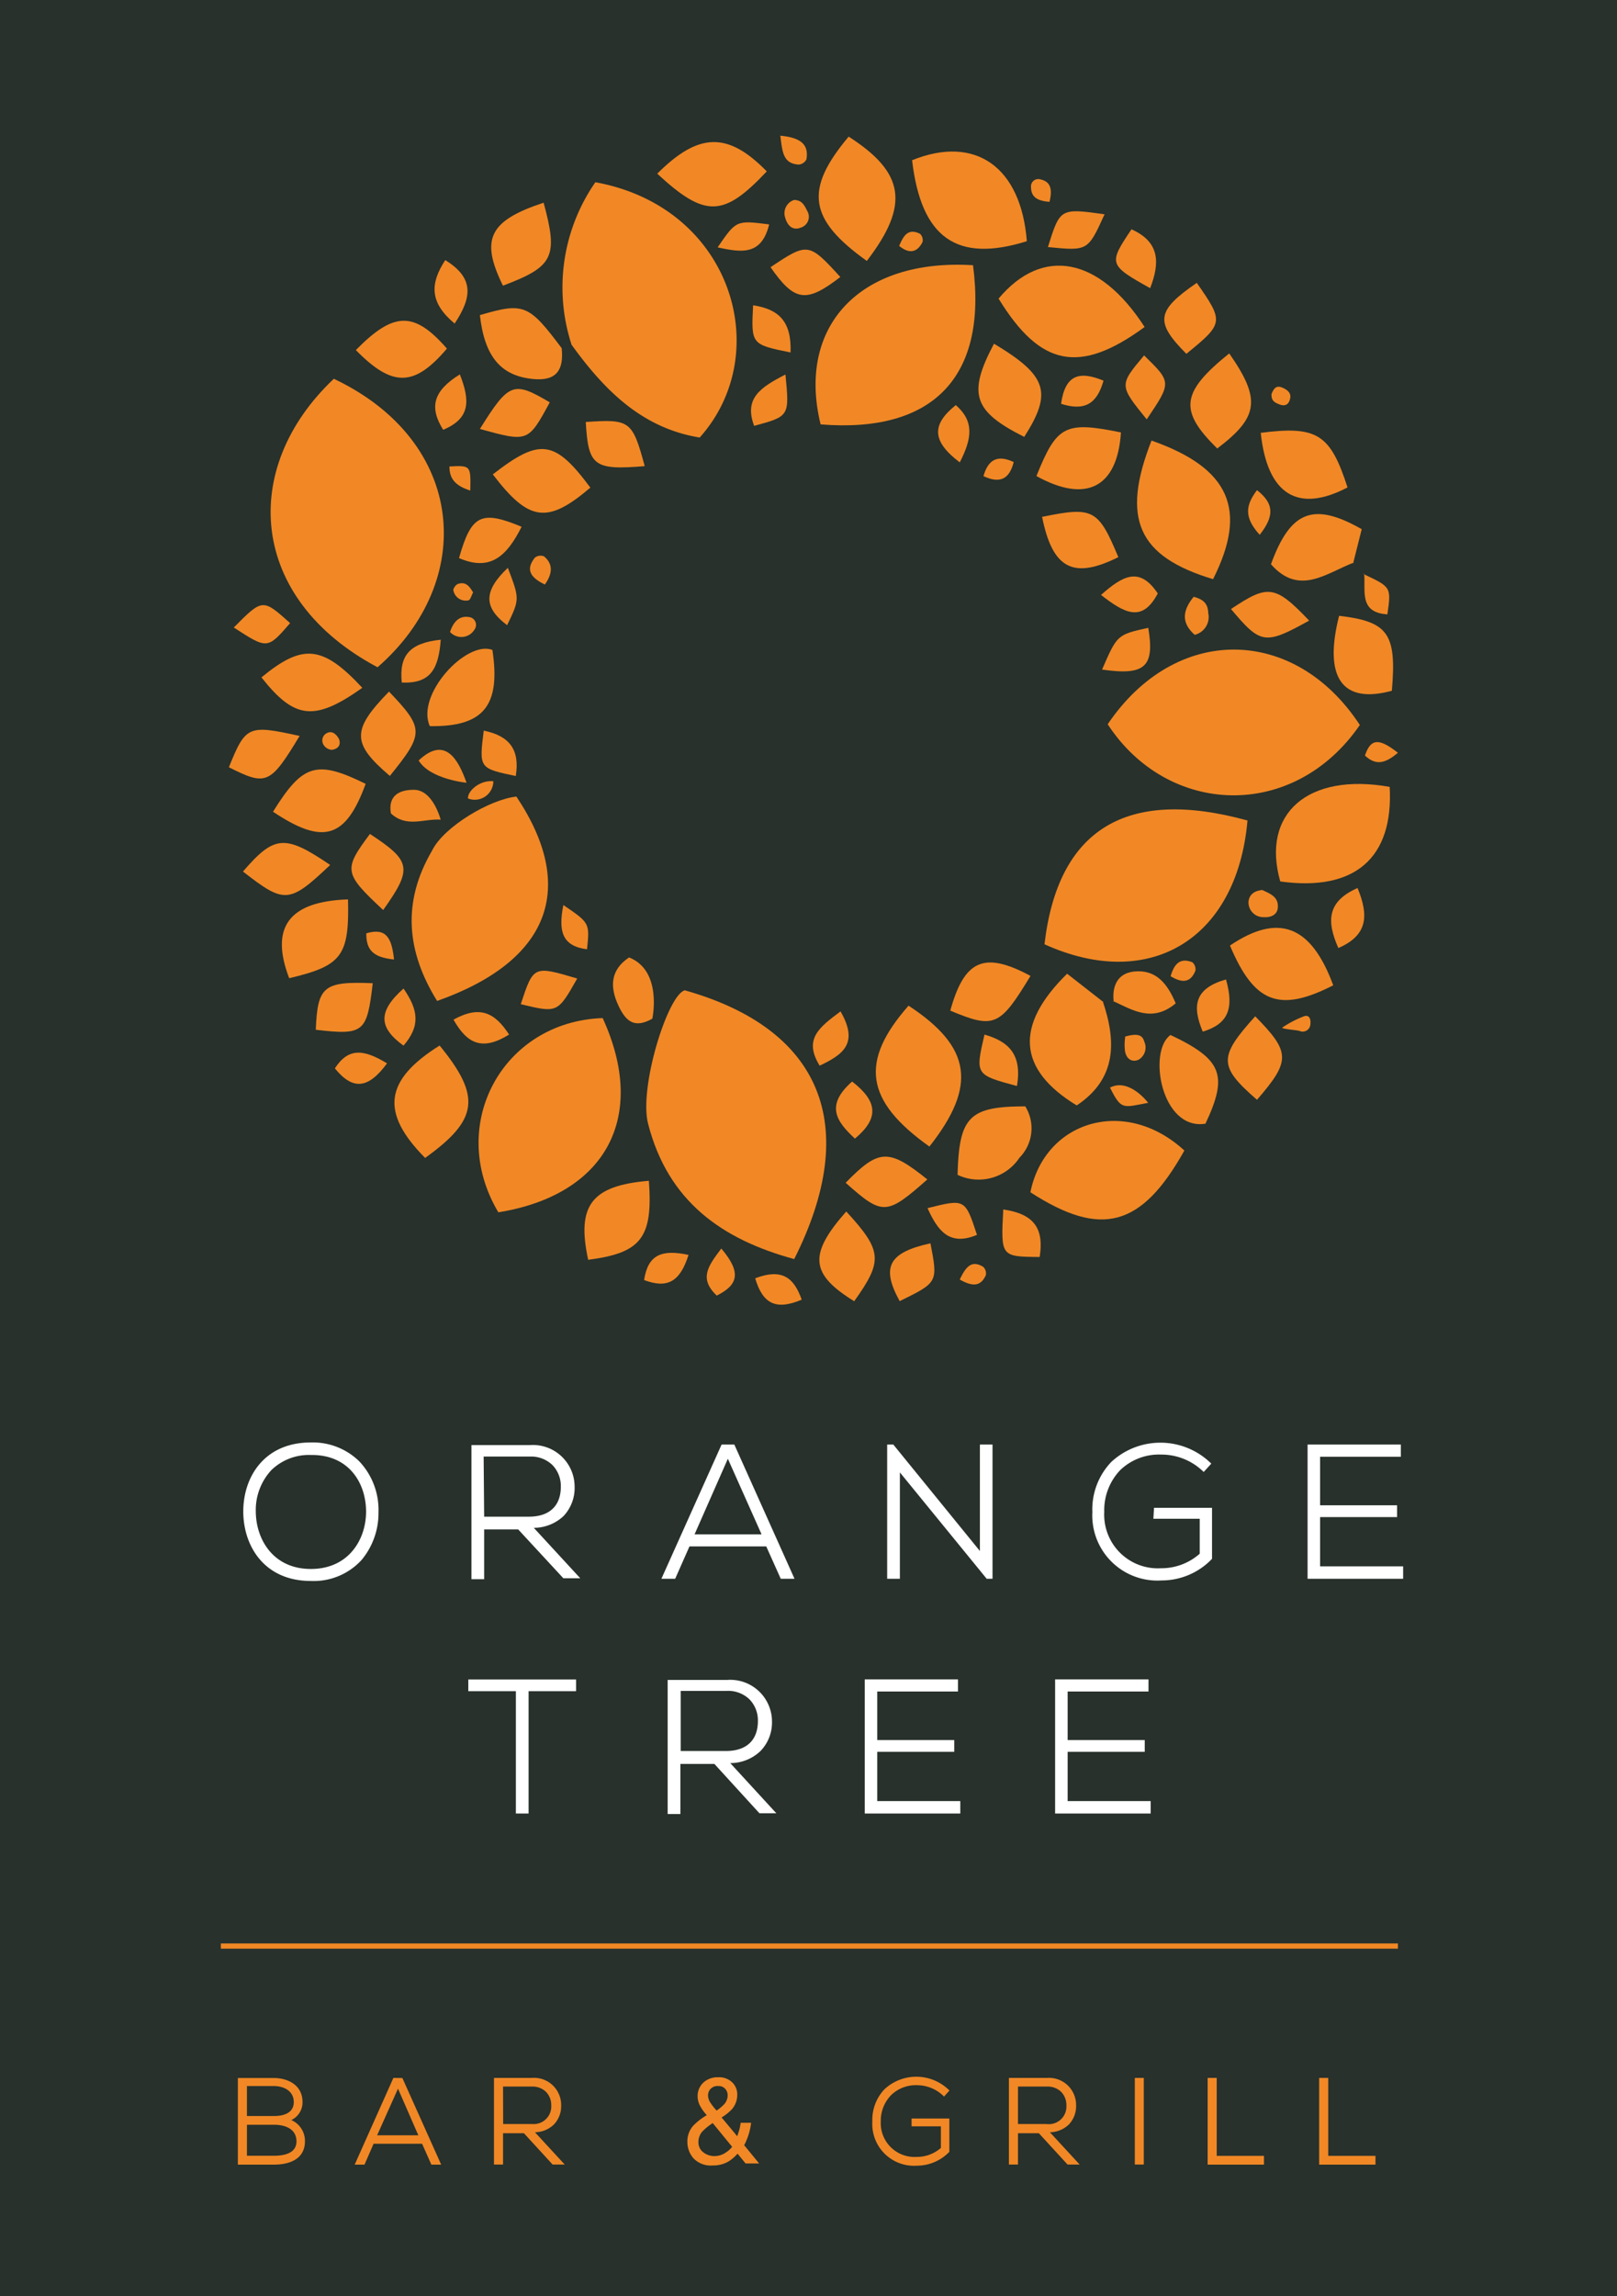 <svg id="Layer_1" data-name="Layer 1" xmlns="http://www.w3.org/2000/svg" viewBox="0 0 155 220"><defs><style>.cls-1{fill:#28312c;}.cls-2{fill:#f18825;}.cls-3{fill:#fff;}</style></defs><title>orange-tree-logo</title><rect class="cls-1" width="155" height="220"/><g id="Ud8vxg"><path class="cls-2" d="M36.19,63.93C23.83,57.36,22.92,44.87,32,36.29,44.72,42.32,45.7,55.65,36.19,63.93Z"/><path class="cls-2" d="M65.64,94.88c13.09,3.69,16.95,12.93,10.49,25.75-6.93-1.88-12.09-5.53-14-12.94C61.21,104.28,64,95.31,65.64,94.88Z"/><path class="cls-2" d="M54.78,33a17.68,17.68,0,0,1,2.29-15.54c13.11,2.38,17.24,16.38,10,24.46-5.62-.92-9.22-4.64-12.36-9Z"/><path class="cls-2" d="M130.35,69.46c-6.36,9.24-18.41,8.75-24.17-.07C112.69,59.75,124.1,59.93,130.35,69.46Z"/><path class="cls-2" d="M119.58,78.61c-1,11.39-9.4,16.42-19.46,11.86C101.4,79.48,107.93,75.4,119.58,78.61Z"/><path class="cls-2" d="M93.27,25.41c1.41,10.75-3.87,16.12-14.61,15.25C76.36,31.25,82.44,24.74,93.27,25.41Z"/><path class="cls-2" d="M47.77,116.15c-5-8.38.42-18.28,10-18.61C62.11,107,58.1,114.48,47.77,116.15Z"/><path class="cls-2" d="M49.5,76.32c5.84,8.73,3.22,15.75-7.6,19.58-2.92-4.71-3.39-9.45-.48-14.41C42.54,79.2,47,76.57,49.5,76.32Z"/><path class="cls-2" d="M113.53,110.23c-4.12,7.37-8,8.37-14.76,4C100.14,107.4,107.84,105,113.53,110.23Z"/><path class="cls-2" d="M110.38,42.21c7.54,2.65,9.24,6.65,5.9,13.28C109.09,53.32,107.43,49.73,110.38,42.21Z"/><path class="cls-2" d="M133.21,75.39c.38,6.83-3.36,10.05-10.49,9.06C120.87,77.91,125.41,74,133.21,75.39Z"/><path class="cls-2" d="M109.72,31.33c-6.25,4.57-10,3.79-14-2.72C99.9,23.61,105.35,24.57,109.72,31.33Z"/><path class="cls-2" d="M87.43,15.35c6.06-2.45,10.44.63,11,7.76C91.71,25.21,88.3,22.8,87.43,15.35Z"/><path class="cls-2" d="M89.09,109.85c-6.2-4.41-6.69-8.16-2-13.5C93.09,100.29,93.71,104,89.09,109.85Z"/><path class="cls-2" d="M105.7,95.91c1.32,3.88,1.35,7.44-2.49,10q-8.5-5.18-.92-12.62L105.76,96Z"/><path class="cls-2" d="M83.09,25c-5.6-4-6-6.84-1.74-11.91C86.71,16.53,87.23,19.61,83.09,25Z"/><path class="cls-2" d="M42.14,100.17c4,4.89,3.73,7.1-1.39,10.77C36.44,106.59,36.84,103.49,42.14,100.17Z"/><path class="cls-2" d="M127.8,94.4c-5.2,2.66-7.59,1.67-9.9-3.81C122.52,87.47,125.67,88.61,127.8,94.4Z"/><path class="cls-2" d="M47.2,62.27c.81,5.35-.84,7.38-6,7.3C39.84,66.57,44.7,61.31,47.2,62.27Z"/><path class="cls-2" d="M63,16.64c4-4,6.8-4,10.5-.22C69.37,20.81,67.6,20.9,63,16.64Z"/><path class="cls-2" d="M120.85,41.47c5.42-.7,6.67.13,8.32,5.23C124.43,49.18,121.48,47.42,120.85,41.47Z"/><path class="cls-2" d="M129.77,53.9c-2.63,1-5.23,3.24-7.94.16,1.86-5.11,4.06-6,8.7-3.36L129.7,54Z"/><path class="cls-2" d="M53.84,33.37c.22,2.05-.48,3.18-2.77,2.94C48,36,46.45,34.17,46,30.19c4.24-1.24,4.68-1.05,7.91,3.26Z"/><path class="cls-2" d="M62.2,113.13c.4,5.48-.75,6.91-5.82,7.57C55.26,115.51,56.67,113.59,62.2,113.13Z"/><path class="cls-2" d="M33.36,86.17c.13,5.43-.6,6.36-5.64,7.55C25.87,88.88,27.65,86.36,33.36,86.17Z"/><path class="cls-2" d="M47.24,45.45c4.51-3.51,5.94-3.32,9.35,1.27C52.48,50.21,50.71,50,47.24,45.45Z"/><path class="cls-2" d="M99.35,45.61c1.95-4.86,2.74-5.27,8.1-4.18C107.11,46.71,104.11,48.25,99.35,45.61Z"/><path class="cls-2" d="M26.17,77.77c2.84-4.56,4.15-5,8.88-2.67C33.14,80.32,31,81,26.17,77.77Z"/><path class="cls-2" d="M91.79,112.56C91.93,107,92.9,106,98.28,106a4,4,0,0,1-.55,4.91A4.7,4.7,0,0,1,91.79,112.56Z"/><path class="cls-2" d="M128.36,59c4.71.55,5.53,1.71,5.06,7.18C128.65,67.48,126.86,64.93,128.36,59Z"/><path class="cls-2" d="M34.73,65.9c-4.61,3.26-6.5,3-9.67-1C29,61.66,30.91,61.79,34.73,65.9Z"/><path class="cls-2" d="M95.28,32.93c5.13,3.07,5.61,4.68,2.9,8.93C93.31,39.41,92.72,37.76,95.28,32.93Z"/><path class="cls-2" d="M112.2,99.16c4.95,2.34,5.55,3.84,3.35,8.5C111.31,108.34,110,100.71,112.2,99.16Z"/><path class="cls-2" d="M117.83,33.86c3.08,4.41,2.81,6.11-1.15,9.11C113,39.35,113.17,37.61,117.83,33.86Z"/><path class="cls-2" d="M48.21,27.37c-2.19-4.46-1.33-6.22,3.9-7.95C53.52,24.62,53.07,25.54,48.21,27.37Z"/><path class="cls-2" d="M42.84,33.4c-3.13,3.68-5.22,3.72-8.73.14C37.75,29.84,39.7,29.8,42.84,33.4Z"/><path class="cls-2" d="M81.12,116.07c3.47,3.78,3.53,4.72.76,8.6C77.68,122.07,77.46,120.21,81.12,116.07Z"/><path class="cls-2" d="M98.78,93.5c-2.95,4.87-3.48,5.08-7.69,3.33C92.43,92,94.3,91.09,98.78,93.5Z"/><path class="cls-2" d="M99.89,49.52c4.89-1,5.38-.76,7.31,3.86C102.87,55.54,100.89,54.49,99.89,49.52Z"/><path class="cls-2" d="M37.29,66.26c3.38,3.55,3.38,4,.08,8.08C33.7,71.21,33.69,69.95,37.29,66.26Z"/><path class="cls-2" d="M31.65,82.87c-3.93,3.72-4.37,3.74-8.36.63C26.31,80,27.31,79.93,31.65,82.87Z"/><path class="cls-2" d="M120.32,97.37c3.39,3.45,3.41,4.26.17,8C116.8,102.16,116.79,101.28,120.32,97.37Z"/><path class="cls-2" d="M88.89,113c-3.92,3.47-4.29,3.47-7.83.32C84.23,110.08,85.16,110,88.89,113Z"/><path class="cls-2" d="M36.73,87.19c-3.78-3.53-3.83-3.85-1.27-7.29C39.42,82.49,39.57,83.2,36.73,87.19Z"/><path class="cls-2" d="M114.72,27.1c2.61,3.74,2.59,3.88-1,6.8C110.68,30.84,110.84,29.77,114.72,27.1Z"/><path class="cls-2" d="M35.73,94.2c-.55,4.73-.85,5-5.46,4.46C30.44,94.51,31,94,35.73,94.2Z"/><path class="cls-2" d="M28.72,70.51c-2.82,4.66-3.19,4.81-6.78,3C23.55,69.53,23.78,69.42,28.72,70.51Z"/><path class="cls-2" d="M46,41.1c2.79-4.47,3.22-4.61,6.7-2.55C50.62,42.37,50.62,42.37,46,41.1Z"/><path class="cls-2" d="M61.8,44.66c-4.87.4-5.41,0-5.65-4.23C60.39,40.14,60.62,40.3,61.8,44.66Z"/><path class="cls-2" d="M125.49,59.46c-4.24,2.35-4.65,2.28-7.49-1.11C121.52,56,122.2,56,125.49,59.46Z"/><path class="cls-2" d="M73.86,25.6c3.57-2.39,3.67-2.37,6.69.94C77.28,29.06,76.17,28.91,73.86,25.6Z"/><path class="cls-2" d="M62.53,97.6c-1.66.93-2.5.33-3.23-1.21-.9-1.9-.75-3.49,1-4.66C63.53,93,62.53,97.6,62.53,97.6Z"/><path class="cls-2" d="M89.19,119.12c.72,3.74.72,3.74-2.95,5.54C84.44,121.39,85.18,120,89.19,119.12Z"/><path class="cls-2" d="M50,50.47c-1.43,2.83-3,4.3-6,3C45.17,49.34,46.1,48.84,50,50.47Z"/><path class="cls-2" d="M55.33,93.75c-1.88,3.31-1.88,3.31-5.41,2.46C51.14,92.51,51.14,92.51,55.33,93.75Z"/><path class="cls-2" d="M109.92,40.18c-2.65-3.27-2.65-3.27-.25-6.13C112.31,36.63,112.31,36.63,109.92,40.18Z"/><path class="cls-2" d="M105.64,64.15c1.45-3.34,1.45-3.34,4.43-4C110.69,63.88,109.78,64.75,105.64,64.15Z"/><path class="cls-2" d="M106.76,96c-.19-1.53.37-2.75,1.94-2.92,2.12-.22,3.21,1.17,4,3.05-2.26,1.89-4.14.63-6-.22Z"/><path class="cls-2" d="M110.25,27.61c-4-2.23-4-2.35-1.79-5.64C111.19,23.19,111.19,25.18,110.25,27.61Z"/><path class="cls-2" d="M105.88,20.53c-1.6,3.52-1.6,3.52-5.43,3.14C101.62,19.94,101.62,19.94,105.88,20.53Z"/><path class="cls-2" d="M96.17,115.88c3.13.44,3.89,2,3.49,4.55C95.93,120.4,95.93,120.4,96.17,115.88Z"/><path class="cls-2" d="M75.78,33.77C72,33,72,33,72.19,29.25,74.65,29.62,75.89,30.79,75.78,33.77Z"/><path class="cls-2" d="M75.29,35.88c.39,4,.39,4-3,4.92C71.29,38.15,72.91,37.11,75.29,35.88Z"/><path class="cls-2" d="M88.91,115.75c3.6-.9,3.6-.9,4.74,2.56C91,119.43,89.88,117.9,88.91,115.75Z"/><path class="cls-2" d="M22.41,60.12c2.76-2.78,2.77-2.78,5.4-.42C25.63,62.21,25.63,62.21,22.41,60.12Z"/><path class="cls-2" d="M97.48,104.05c-4-1.08-4-1.08-3.11-4.93C96.66,99.78,98,101,97.48,104.05Z"/><path class="cls-2" d="M130.13,85.08c1.08,2.62,1,4.52-1.84,5.75C127.14,88.24,127.22,86.36,130.13,85.08Z"/><path class="cls-2" d="M43.58,31c-2.4-2-2.38-3.81-.9-6.08C45.4,26.6,45.31,28.4,43.58,31Z"/><path class="cls-2" d="M81.68,103.62c2.46,1.9,2.61,3.52.27,5.47C80.16,107.43,79.09,105.91,81.68,103.62Z"/><path class="cls-2" d="M46.37,70c2.46.5,3.48,1.82,3.07,4.35C45.92,73.61,45.92,73.61,46.37,70Z"/><path class="cls-2" d="M105.54,57c2.12-1.88,3.71-2.73,5.44-.14C109.49,59.68,107.81,58.77,105.54,57Z"/><path class="cls-2" d="M38.68,94.71c1.44,2.08,1.62,3.59,0,5.47C36.27,98.44,36.22,96.9,38.68,94.71Z"/><path class="cls-2" d="M68.79,23.7c1.78-2.6,1.78-2.6,4.94-2.2C73,24.46,71.15,24.22,68.79,23.7Z"/><path class="cls-2" d="M117.52,93.84c.79,2.78.22,4.26-2.23,5C114.24,96.35,114.52,94.69,117.52,93.84Z"/><path class="cls-2" d="M92,44.3c-2.64-2-2.76-3.58-.38-5.49C93.4,40.37,93.18,42,92,44.3Z"/><path class="cls-2" d="M42.24,78.53c-1.57-.12-3.26.81-4.77-.6-.3-1.72.84-2.28,2.24-2.26C41.52,75.7,42.24,78.53,42.24,78.53Z"/><path class="cls-2" d="M43.47,97.69C46,96.3,47.42,97,48.8,99.12,46.22,100.72,44.78,100,43.47,97.69Z"/><path class="cls-2" d="M48.68,54.4c1.14,3,1.14,3-.07,5.5C46.37,58.21,46.3,56.66,48.68,54.4Z"/><path class="cls-2" d="M80.57,96.9c1.77,3.07.25,4.13-2,5.2C77,99.56,78.52,98.43,80.57,96.9Z"/><path class="cls-2" d="M44.08,35.87c1,2.55,1,4.22-1.6,5.31C41.12,39,41.53,37.45,44.08,35.87Z"/><path class="cls-2" d="M42.25,61.29c-.21,2.73-.93,4.24-3.74,4.1C38.25,62.79,39.27,61.6,42.25,61.29Z"/><path class="cls-2" d="M37.1,101.88c-1.81,2.46-3.28,2.59-5,.48C33.41,100.33,34.9,100.54,37.1,101.88Z"/><path class="cls-2" d="M40.13,72.86c2.58-2.44,3.83,0,4.59,2.13C44.72,75,41.22,74.66,40.13,72.86Z"/><path class="cls-2" d="M72.39,122.47c2.64-1,3.73,0,4.46,2.05C74.46,125.53,73.13,125,72.39,122.47Z"/><path class="cls-2" d="M105.78,36.47c-.63,2.25-1.83,2.93-4.07,2.22C102.1,35.92,103.44,35.5,105.78,36.47Z"/><path class="cls-2" d="M54,86.71c2.53,1.72,2.53,1.72,2.27,4.24C53.9,90.64,53.5,89.27,54,86.71Z"/><path class="cls-2" d="M66,120.23c-.83,2.64-2.08,3.23-4.26,2.41C62.11,120.24,63.38,119.67,66,120.23Z"/><path class="cls-2" d="M130.7,55c2.66,1.25,2.66,1.25,2.29,3.86-2.78-.17-2.06-2.3-2.23-3.92Z"/><path class="cls-2" d="M69.14,119.62c2,2.34,1.57,3.51-.44,4.51C67,122.49,67.84,121.35,69.14,119.62Z"/><path class="cls-2" d="M110.06,105.66c-2.45.46-2.57.71-3.66-1.46C108.25,103.24,110.06,105.66,110.06,105.66Z"/><path class="cls-2" d="M121,85.27c.7.34,1.53.62,1.49,1.6,0,.81-.73,1.05-1.35,1a1.41,1.41,0,0,1-1.46-1.51C119.77,85.62,120.35,85.33,121,85.27Z"/><path class="cls-2" d="M120.75,51.24c-1.56-1.71-1.32-2.87-.26-4.28C122.14,48.25,122.17,49.44,120.75,51.24Z"/><path class="cls-2" d="M114.42,57.18c1.21.3,1.37.93,1.4,1.57a1.75,1.75,0,0,1-1.3,2.07C113.31,59.75,113.26,58.6,114.42,57.18Z"/><path class="cls-2" d="M45.08,47c-1.54-.49-2-1.22-2-2.31C45.13,44.59,45.13,44.59,45.08,47Z"/><path class="cls-2" d="M37.77,91.93c-2-.21-2.67-.9-2.66-2.51C37,88.86,37.55,89.82,37.77,91.93Z"/><path class="cls-2" d="M74.8,13c2,.19,2.74.87,2.5,2.27a.92.92,0,0,1-.74.5C75.07,15.67,75,14.6,74.8,13Z"/><path class="cls-2" d="M134,72.12c-1.31,1.12-2.18,1.18-3.16.27C131.44,70.54,132.4,70.89,134,72.12Z"/><path class="cls-2" d="M97.17,44.27c-.43,1.7-1.37,2.06-2.9,1.35C94.73,44,95.64,43.55,97.17,44.27Z"/><path class="cls-2" d="M52.23,56c-1.7-.8-1.69-1.66-.95-2.58a.89.89,0,0,1,.86-.12C53,54,53,54.92,52.23,56Z"/><path class="cls-2" d="M76.11,19.16c.77,0,1,.52,1.29,1.09a1.08,1.08,0,0,1-.59,1.54c-1,.42-1.45-.43-1.6-1.16A1.34,1.34,0,0,1,76.11,19.16Z"/><path class="cls-2" d="M107.83,99.32c1.53-.45,1.73.07,1.87.51a1.35,1.35,0,0,1-.58,1.71c-.67.28-1.23-.14-1.3-1S107.91,99.3,107.83,99.32Z"/><path class="cls-2" d="M100.6,19.34c-1.12-.09-1.76-.43-1.77-1.4a.7.7,0,0,1,.91-.75C100.69,17.4,100.91,18.1,100.6,19.34Z"/><path class="cls-2" d="M43.14,60.55c.32-1,.94-1.67,2-1.39a.76.76,0,0,1,.35,1.15A1.47,1.47,0,0,1,43.14,60.55Z"/><path class="cls-2" d="M45.35,56.76c-.16.29-.26.72-.45.76a1.21,1.21,0,0,1-1.44-.95c-.05-.15.23-.56.43-.62C44.64,55.69,45,56.17,45.35,56.76Z"/><path class="cls-2" d="M92,122.59c.56-1.18,1.11-1.91,2.24-1.22a.86.86,0,0,1,.26.8C94,123.29,93.19,123.27,92,122.59Z"/><path class="cls-2" d="M86.19,23.56c.39-.9.81-1.75,2-1.16a.84.84,0,0,1,.24.79C87.88,24.27,87.09,24.3,86.19,23.56Z"/><path class="cls-2" d="M112.21,93.53c.32-1.07.83-1.83,2.08-1.34a.88.88,0,0,1,.3.8C114.08,94.28,113.19,94.12,112.21,93.53Z"/><path class="cls-2" d="M47.29,74.85a1.78,1.78,0,0,1-2.43,1.65C44.81,75.78,46,74.72,47.29,74.85Z"/><path class="cls-2" d="M121.88,37.76c.18-.44.39-.88,1-.64.44.18.89.47.8,1s-.39.86-1,.64S121.86,38.33,121.88,37.76Z"/><path class="cls-2" d="M32.51,70.84c.2.63-.19.92-.69,1a1,1,0,0,1-.78-.44.79.79,0,0,1,.35-1.19C31.86,70,32.28,70.37,32.51,70.84Z"/><path class="cls-2" d="M124.64,98.8c-.15-.11-1.53-.17-1.75-.33a9.88,9.88,0,0,1,2-1.06c.62-.29.78.26.72.7A.74.74,0,0,1,124.64,98.8Z"/></g><path class="cls-3" d="M29.8,138.2c-4.48,0-6.48,3.32-6.48,6.61s2,6.66,6.48,6.66a6.22,6.22,0,0,0,4.85-2,7,7,0,0,0,1.63-4.57A6.77,6.77,0,0,0,34.43,140,6.36,6.36,0,0,0,29.8,138.2Zm5.29,6.63c0,2.65-1.66,5.49-5.29,5.49s-5.26-2.85-5.28-5.49a5.61,5.61,0,0,1,1.51-4,5.17,5.17,0,0,1,3.77-1.43C33.45,139.35,35.09,142.1,35.09,144.83Z"/><path class="cls-3" d="M54,145.27a3.91,3.91,0,0,0,1.08-2.82,4,4,0,0,0-4.27-4H45.19v12.85h1.22v-4.77h3.26L54,151.21l0,0h1.62l-4.45-4.83A4.19,4.19,0,0,0,54,145.27Zm-7.64-5.72h4.45a2.94,2.94,0,0,1,2.15.82,2.89,2.89,0,0,1,.8,2.06c0,1.86-1.11,2.88-3.06,2.88H46.41Z"/><path class="cls-3" d="M69.17,138.4l-5.69,12.68-.08.18h1.32l1.37-3.1h7.36l1.39,3.1h1.32L70.39,138.4ZM73,147H66.58l3.19-7.24Z"/><polygon class="cls-3" points="93.93 148.6 85.67 138.45 85.64 138.4 85.04 138.4 85.04 151.26 86.26 151.26 86.26 141.07 94.54 151.21 94.57 151.26 95.14 151.26 95.14 138.4 93.93 138.4 93.93 148.6"/><path class="cls-3" d="M110.56,145.51H115v3.35a5.53,5.53,0,0,1-3.71,1.39,5.14,5.14,0,0,1-5.44-5.4,5.55,5.55,0,0,1,1.53-4,5.36,5.36,0,0,1,3.91-1.49,5.76,5.76,0,0,1,4,1.58l.09.09.73-.8-.08-.08a6.93,6.93,0,0,0-9.51-.08,6.57,6.57,0,0,0-1.81,4.8,6.24,6.24,0,0,0,6.63,6.55,6.67,6.67,0,0,0,4.84-2.07l0,0v-4.89h-5.56Z"/><polygon class="cls-3" points="126.54 150.07 126.54 145.35 133.92 145.35 133.92 144.22 126.54 144.22 126.54 139.57 134.28 139.57 134.28 138.4 125.34 138.4 125.34 151.26 134.5 151.26 134.5 150.07 126.54 150.07"/><polygon class="cls-3" points="44.89 162.03 49.45 162.03 49.45 173.75 50.67 173.75 50.67 162.03 55.22 162.03 55.22 160.91 44.89 160.91 44.89 162.03"/><path class="cls-3" d="M72.89,167.77A3.91,3.91,0,0,0,74,164.95a4,4,0,0,0-4.27-4H64v12.85h1.22V169h3.26l4.32,4.73,0,0h1.62L70,168.92A4.19,4.19,0,0,0,72.89,167.77ZM65.25,162H69.7a2.94,2.94,0,0,1,2.15.82,2.89,2.89,0,0,1,.8,2.06c0,1.86-1.11,2.88-3.06,2.88H65.25Z"/><polygon class="cls-3" points="84.09 167.84 91.47 167.84 91.47 166.71 84.09 166.71 84.09 162.06 91.83 162.06 91.83 160.9 82.89 160.9 82.89 173.75 92.05 173.75 92.05 172.56 84.09 172.56 84.09 167.84"/><polygon class="cls-3" points="102.34 167.84 109.73 167.84 109.73 166.71 102.34 166.71 102.34 162.06 110.09 162.06 110.09 160.9 101.14 160.9 101.14 173.75 110.3 173.75 110.3 172.56 102.34 172.56 102.34 167.84"/><path class="cls-2" d="M27.92,203.12A1.87,1.87,0,0,0,29,201.41c0-1.71-1.49-2.32-2.77-2.32H22.8v8.3h3.43c1.94,0,3-.81,3-2.23A2.17,2.17,0,0,0,27.92,203.12Zm-1.69-3.26c1,0,1.93.48,1.93,1.54s-1,1.33-1.85,1.33H23.67v-2.87Zm-2.56,3.71h2.64c.49,0,2.09.11,2.11,1.58,0,.92-.74,1.39-2.19,1.39H23.67Z"/><path class="cls-2" d="M37.71,199.08,34,207.39h.94l.87-2h4.65l.89,2h.94l-3.72-8.3Zm2.39,5.5H36.15l2-4.47Z"/><path class="cls-2" d="M53.09,203.55a2.54,2.54,0,0,0,.7-1.84A2.6,2.6,0,0,0,51,199.08H47.35v8.3h.87v-3h2l2.75,3,0,0h1.16l-2.85-3.09A2.68,2.68,0,0,0,53.09,203.55Zm-4.87-3.64H51a1.84,1.84,0,0,1,1.34.51,1.8,1.8,0,0,1,.5,1.28A1.69,1.69,0,0,1,51,203.5H48.23Z"/><path class="cls-2" d="M71.62,204.9a6.15,6.15,0,0,0,.38-1.52H71q-.06.4-.12.62t-.21.67l-1.5-1.8a4.73,4.73,0,0,0,1-.8,2.1,2.1,0,0,0,.5-1.39,1.6,1.6,0,0,0-.48-1.17,1.79,1.79,0,0,0-1.34-.49,2,2,0,0,0-1.44.52,1.77,1.77,0,0,0-.54,1.32,2,2,0,0,0,.18.79,4.24,4.24,0,0,0,.7,1,6.17,6.17,0,0,0-1.29,1,2.25,2.25,0,0,0-.57,1.57,2.37,2.37,0,0,0,.58,1.56,2.3,2.3,0,0,0,1.86.69,2.9,2.9,0,0,0,1.53-.4,4.09,4.09,0,0,0,.84-.73l.77.94h1.3l-1.46-1.78Q71.33,205.62,71.62,204.9ZM68,200.28a.91.91,0,0,1,.86-.42.83.83,0,0,1,.65.26.9.9,0,0,1,.24.63,1.27,1.27,0,0,1-.33.85,4.22,4.22,0,0,1-.73.61,6.12,6.12,0,0,1-.63-.81,1.26,1.26,0,0,1-.19-.66A.91.91,0,0,1,68,200.28Zm1.5,6a1.94,1.94,0,0,1-1.07.29,1.69,1.69,0,0,1-1-.35,1.18,1.18,0,0,1-.48-1,1.5,1.5,0,0,1,.37-1,5.63,5.63,0,0,1,1-.81l1.86,2.27A2.34,2.34,0,0,1,69.49,206.28Z"/><path class="cls-2" d="M87.38,203.72h2.81v2.07a3.49,3.49,0,0,1-2.33.86,3.24,3.24,0,0,1-3.43-3.41,3.5,3.5,0,0,1,1-2.52,3.38,3.38,0,0,1,2.47-.94,3.63,3.63,0,0,1,2.5,1l.09.09.52-.58-.08-.08a4.48,4.48,0,0,0-6.14-.05,4.25,4.25,0,0,0-1.17,3.1,4,4,0,0,0,4.28,4.23A4.3,4.3,0,0,0,91,206.16l0,0v-3.19H87.38Z"/><path class="cls-2" d="M102.45,203.55a2.54,2.54,0,0,0,.7-1.84,2.6,2.6,0,0,0-2.77-2.63H96.71v8.3h.87v-3h2l2.75,3,0,0h1.16l-2.85-3.09A2.68,2.68,0,0,0,102.45,203.55Zm-4.87-3.64h2.8a1.84,1.84,0,0,1,1.34.51,1.8,1.8,0,0,1,.5,1.28,1.69,1.69,0,0,1-1.91,1.8H97.58Z"/><rect class="cls-2" x="108.78" y="199.08" width="0.86" height="8.3"/><polygon class="cls-2" points="116.63 199.08 115.76 199.08 115.76 207.39 121.16 207.39 121.16 206.55 116.63 206.55 116.63 199.08"/><polygon class="cls-2" points="127.32 206.55 127.32 199.08 126.45 199.08 126.45 207.39 131.85 207.39 131.85 206.55 127.32 206.55"/><rect class="cls-2" x="21.17" y="186.2" width="112.83" height="0.5"/></svg>
